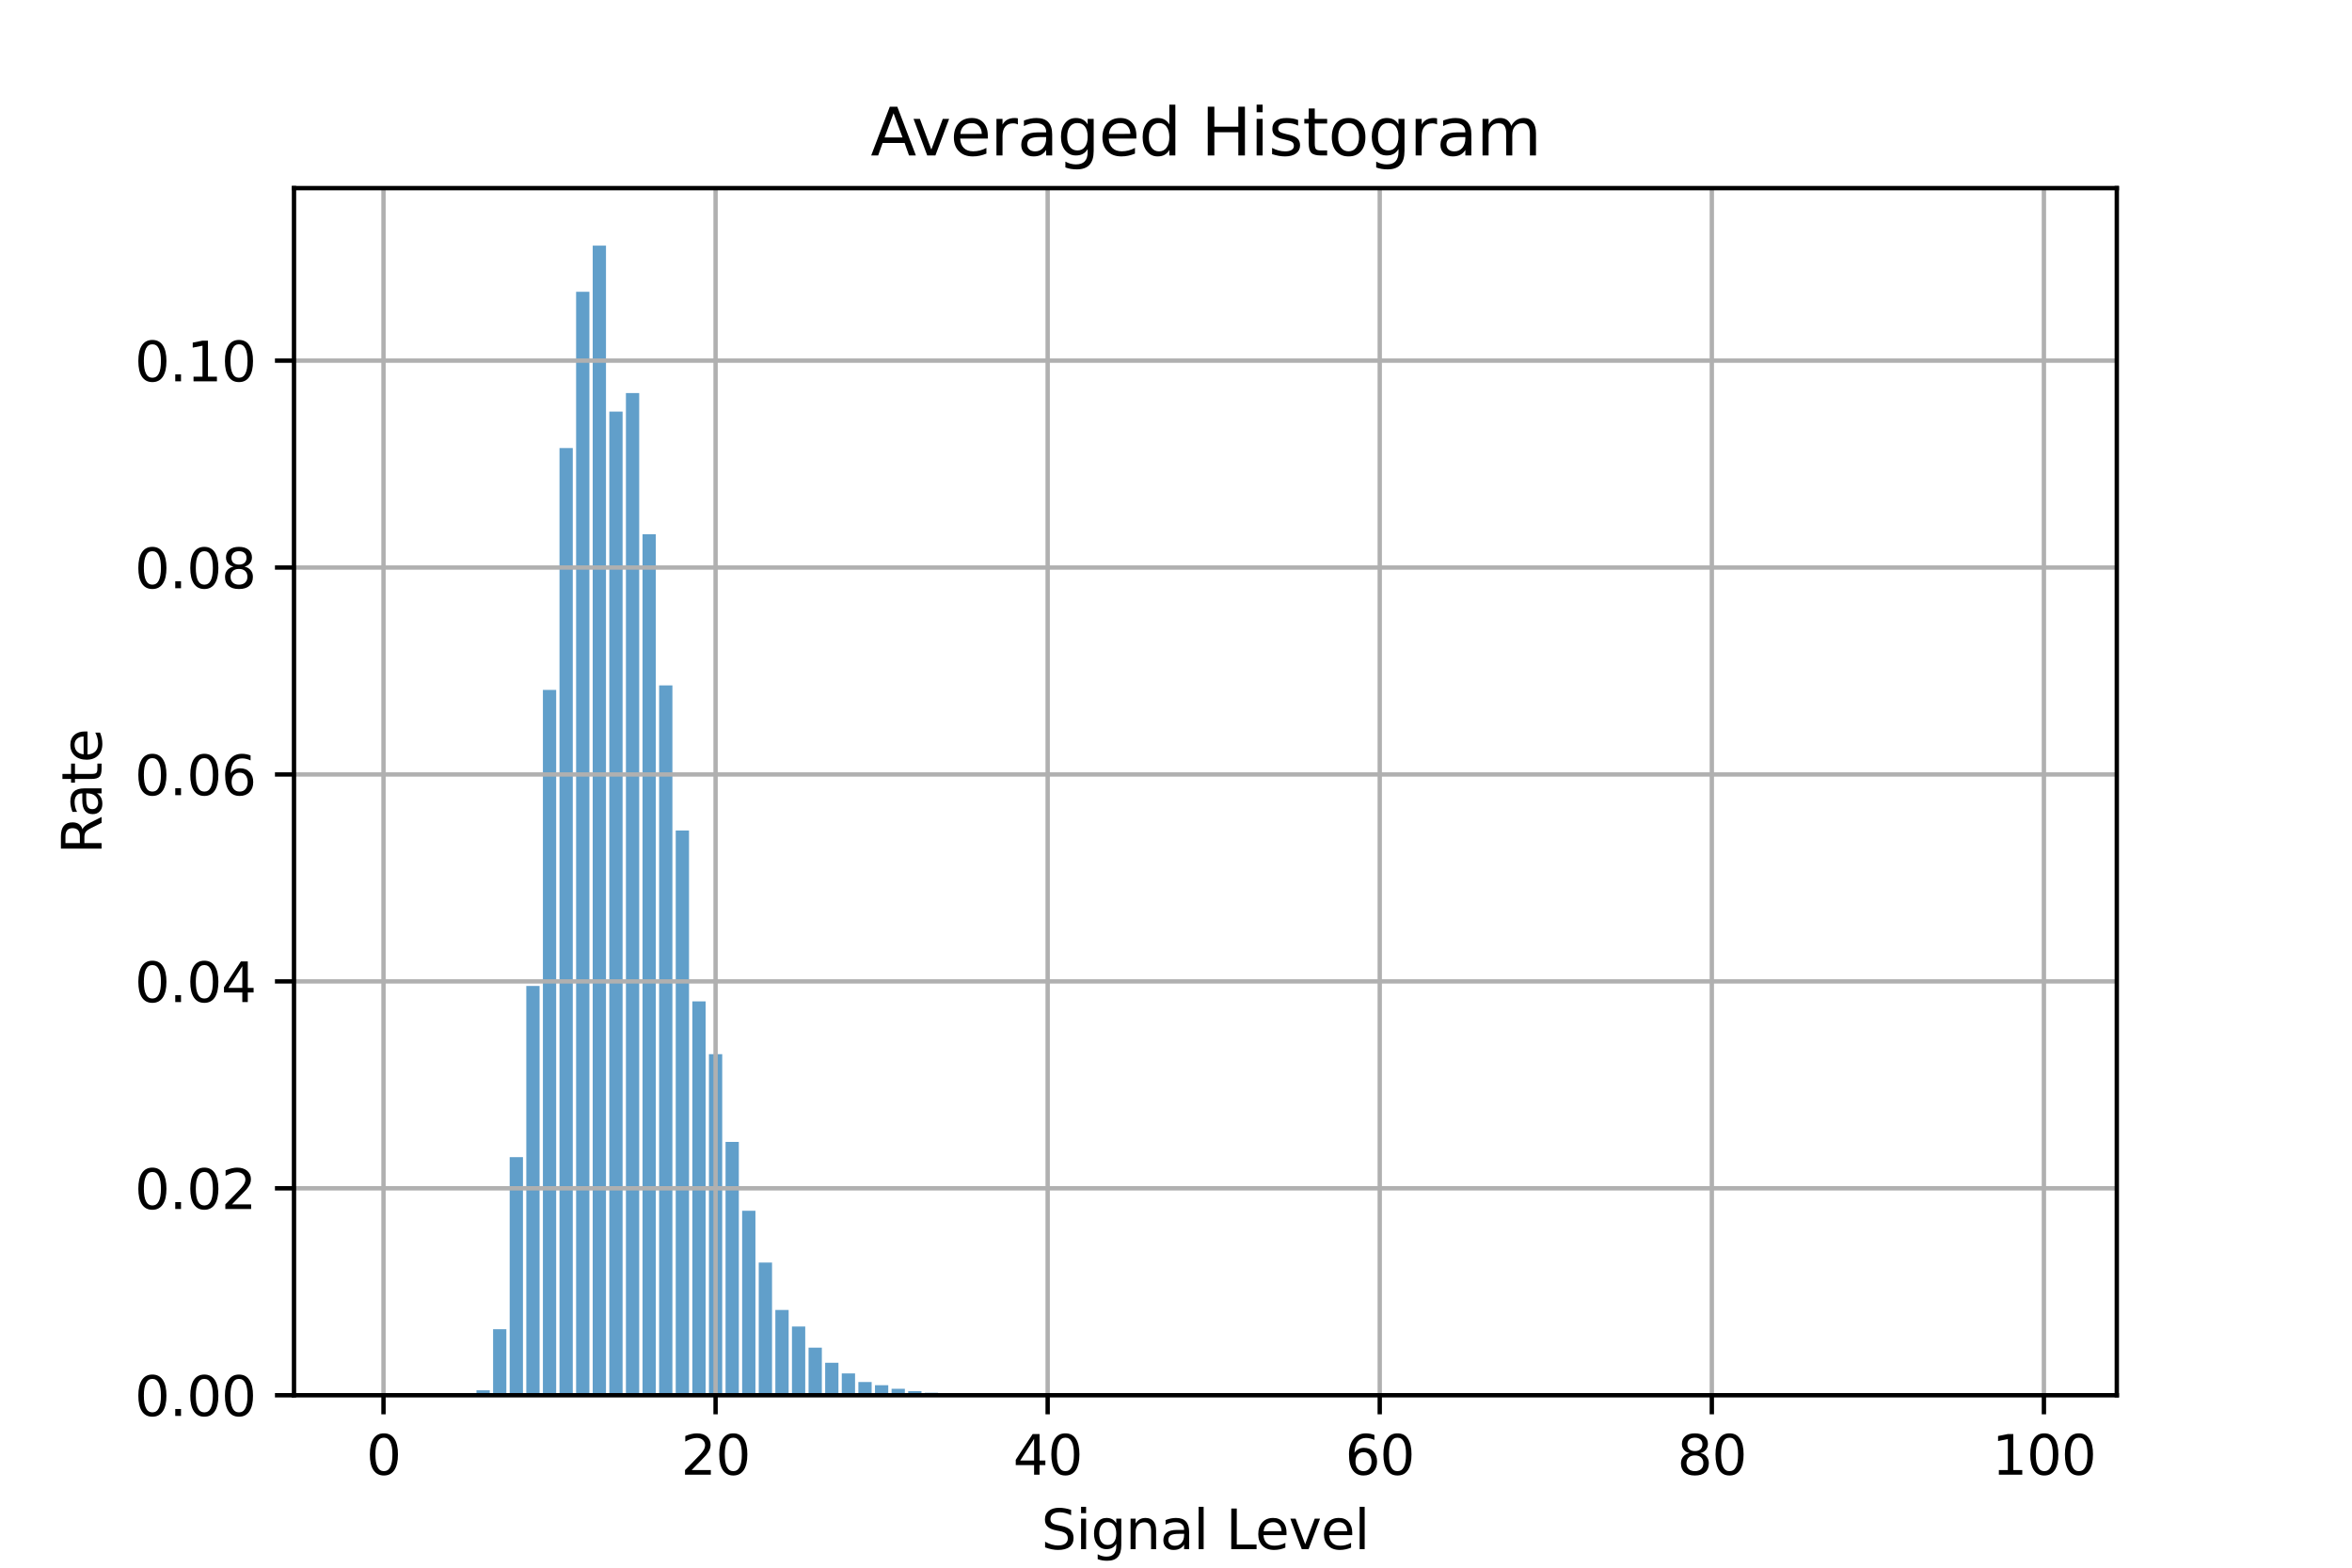 <?xml version="1.0" encoding="utf-8" standalone="no"?>
<!DOCTYPE svg PUBLIC "-//W3C//DTD SVG 1.1//EN"
  "http://www.w3.org/Graphics/SVG/1.1/DTD/svg11.dtd">
<svg xmlns:xlink="http://www.w3.org/1999/xlink" width="432pt" height="288pt" viewBox="0 0 432 288" xmlns="http://www.w3.org/2000/svg" version="1.1">
 <defs>
  <style type="text/css">*{stroke-linejoin: round; stroke-linecap: butt}</style>
 </defs>
 <g id="figure_1">
  <g id="patch_1">
   <path d="M 0 288 
L 432 288 
L 432 0 
L 0 0 
z
" style="fill: #ffffff"/>
  </g>
  <g id="axes_1">
   <g id="patch_2">
    <path d="M 54 256.32 
L 388.8 256.32 
L 388.8 34.56 
L 54 34.56 
z
" style="fill: #ffffff"/>
   </g>
   <g id="patch_3">
    <path d="M 69.218 256.32 
L 71.658 256.32 
L 71.658 256.32 
L 69.218 256.32 
z
" clip-path="url(#pe670e2224b)" style="fill: #1f77b4; opacity: 0.7"/>
   </g>
   <g id="patch_4">
    <path d="M 72.268 256.32 
L 74.708 256.32 
L 74.708 256.32 
L 72.268 256.32 
z
" clip-path="url(#pe670e2224b)" style="fill: #1f77b4; opacity: 0.7"/>
   </g>
   <g id="patch_5">
    <path d="M 75.318 256.32 
L 77.757 256.32 
L 77.757 256.32 
L 75.318 256.32 
z
" clip-path="url(#pe670e2224b)" style="fill: #1f77b4; opacity: 0.7"/>
   </g>
   <g id="patch_6">
    <path d="M 78.367 256.32 
L 80.807 256.32 
L 80.807 256.32 
L 78.367 256.32 
z
" clip-path="url(#pe670e2224b)" style="fill: #1f77b4; opacity: 0.7"/>
   </g>
   <g id="patch_7">
    <path d="M 81.417 256.32 
L 83.857 256.32 
L 83.857 256.32 
L 81.417 256.32 
z
" clip-path="url(#pe670e2224b)" style="fill: #1f77b4; opacity: 0.7"/>
   </g>
   <g id="patch_8">
    <path d="M 84.467 256.32 
L 86.907 256.32 
L 86.907 256.32 
L 84.467 256.32 
z
" clip-path="url(#pe670e2224b)" style="fill: #1f77b4; opacity: 0.7"/>
   </g>
   <g id="patch_9">
    <path d="M 87.517 256.32 
L 89.956 256.32 
L 89.956 255.406 
L 87.517 255.406 
z
" clip-path="url(#pe670e2224b)" style="fill: #1f77b4; opacity: 0.7"/>
   </g>
   <g id="patch_10">
    <path d="M 90.566 256.32 
L 93.006 256.32 
L 93.006 244.191 
L 90.566 244.191 
z
" clip-path="url(#pe670e2224b)" style="fill: #1f77b4; opacity: 0.7"/>
   </g>
   <g id="patch_11">
    <path d="M 93.616 256.32 
L 96.056 256.32 
L 96.056 212.573 
L 93.616 212.573 
z
" clip-path="url(#pe670e2224b)" style="fill: #1f77b4; opacity: 0.7"/>
   </g>
   <g id="patch_12">
    <path d="M 96.666 256.32 
L 99.106 256.32 
L 99.106 181.128 
L 96.666 181.128 
z
" clip-path="url(#pe670e2224b)" style="fill: #1f77b4; opacity: 0.7"/>
   </g>
   <g id="patch_13">
    <path d="M 99.716 256.32 
L 102.155 256.32 
L 102.155 126.743 
L 99.716 126.743 
z
" clip-path="url(#pe670e2224b)" style="fill: #1f77b4; opacity: 0.7"/>
   </g>
   <g id="patch_14">
    <path d="M 102.765 256.32 
L 105.205 256.32 
L 105.205 82.306 
L 102.765 82.306 
z
" clip-path="url(#pe670e2224b)" style="fill: #1f77b4; opacity: 0.7"/>
   </g>
   <g id="patch_15">
    <path d="M 105.815 256.32 
L 108.255 256.32 
L 108.255 53.599 
L 105.815 53.599 
z
" clip-path="url(#pe670e2224b)" style="fill: #1f77b4; opacity: 0.7"/>
   </g>
   <g id="patch_16">
    <path d="M 108.865 256.32 
L 111.305 256.32 
L 111.305 45.12 
L 108.865 45.12 
z
" clip-path="url(#pe670e2224b)" style="fill: #1f77b4; opacity: 0.7"/>
   </g>
   <g id="patch_17">
    <path d="M 111.914 256.32 
L 114.354 256.32 
L 114.354 75.617 
L 111.914 75.617 
z
" clip-path="url(#pe670e2224b)" style="fill: #1f77b4; opacity: 0.7"/>
   </g>
   <g id="patch_18">
    <path d="M 114.964 256.32 
L 117.404 256.32 
L 117.404 72.211 
L 114.964 72.211 
z
" clip-path="url(#pe670e2224b)" style="fill: #1f77b4; opacity: 0.7"/>
   </g>
   <g id="patch_19">
    <path d="M 118.014 256.32 
L 120.454 256.32 
L 120.454 98.153 
L 118.014 98.153 
z
" clip-path="url(#pe670e2224b)" style="fill: #1f77b4; opacity: 0.7"/>
   </g>
   <g id="patch_20">
    <path d="M 121.064 256.32 
L 123.503 256.32 
L 123.503 125.913 
L 121.064 125.913 
z
" clip-path="url(#pe670e2224b)" style="fill: #1f77b4; opacity: 0.7"/>
   </g>
   <g id="patch_21">
    <path d="M 124.113 256.32 
L 126.553 256.32 
L 126.553 152.566 
L 124.113 152.566 
z
" clip-path="url(#pe670e2224b)" style="fill: #1f77b4; opacity: 0.7"/>
   </g>
   <g id="patch_22">
    <path d="M 127.163 256.32 
L 129.603 256.32 
L 129.603 183.961 
L 127.163 183.961 
z
" clip-path="url(#pe670e2224b)" style="fill: #1f77b4; opacity: 0.7"/>
   </g>
   <g id="patch_23">
    <path d="M 130.213 256.32 
L 132.653 256.32 
L 132.653 193.666 
L 130.213 193.666 
z
" clip-path="url(#pe670e2224b)" style="fill: #1f77b4; opacity: 0.7"/>
   </g>
   <g id="patch_24">
    <path d="M 133.263 256.32 
L 135.702 256.32 
L 135.702 209.782 
L 133.263 209.782 
z
" clip-path="url(#pe670e2224b)" style="fill: #1f77b4; opacity: 0.7"/>
   </g>
   <g id="patch_25">
    <path d="M 136.312 256.32 
L 138.752 256.32 
L 138.752 222.424 
L 136.312 222.424 
z
" clip-path="url(#pe670e2224b)" style="fill: #1f77b4; opacity: 0.7"/>
   </g>
   <g id="patch_26">
    <path d="M 139.362 256.32 
L 141.802 256.32 
L 141.802 231.949 
L 139.362 231.949 
z
" clip-path="url(#pe670e2224b)" style="fill: #1f77b4; opacity: 0.7"/>
   </g>
   <g id="patch_27">
    <path d="M 142.412 256.32 
L 144.852 256.32 
L 144.852 240.652 
L 142.412 240.652 
z
" clip-path="url(#pe670e2224b)" style="fill: #1f77b4; opacity: 0.7"/>
   </g>
   <g id="patch_28">
    <path d="M 145.462 256.32 
L 147.901 256.32 
L 147.901 243.694 
L 145.462 243.694 
z
" clip-path="url(#pe670e2224b)" style="fill: #1f77b4; opacity: 0.7"/>
   </g>
   <g id="patch_29">
    <path d="M 148.511 256.32 
L 150.951 256.32 
L 150.951 247.577 
L 148.511 247.577 
z
" clip-path="url(#pe670e2224b)" style="fill: #1f77b4; opacity: 0.7"/>
   </g>
   <g id="patch_30">
    <path d="M 151.561 256.32 
L 154.001 256.32 
L 154.001 250.356 
L 151.561 250.356 
z
" clip-path="url(#pe670e2224b)" style="fill: #1f77b4; opacity: 0.7"/>
   </g>
   <g id="patch_31">
    <path d="M 154.611 256.32 
L 157.051 256.32 
L 157.051 252.306 
L 154.611 252.306 
z
" clip-path="url(#pe670e2224b)" style="fill: #1f77b4; opacity: 0.7"/>
   </g>
   <g id="patch_32">
    <path d="M 157.661 256.32 
L 160.1 256.32 
L 160.1 253.89 
L 157.661 253.89 
z
" clip-path="url(#pe670e2224b)" style="fill: #1f77b4; opacity: 0.7"/>
   </g>
   <g id="patch_33">
    <path d="M 160.71 256.32 
L 163.15 256.32 
L 163.15 254.472 
L 160.71 254.472 
z
" clip-path="url(#pe670e2224b)" style="fill: #1f77b4; opacity: 0.7"/>
   </g>
   <g id="patch_34">
    <path d="M 163.76 256.32 
L 166.2 256.32 
L 166.2 255.133 
L 163.76 255.133 
z
" clip-path="url(#pe670e2224b)" style="fill: #1f77b4; opacity: 0.7"/>
   </g>
   <g id="patch_35">
    <path d="M 166.81 256.32 
L 169.25 256.32 
L 169.25 255.571 
L 166.81 255.571 
z
" clip-path="url(#pe670e2224b)" style="fill: #1f77b4; opacity: 0.7"/>
   </g>
   <g id="patch_36">
    <path d="M 169.859 256.32 
L 172.299 256.32 
L 172.299 255.863 
L 169.859 255.863 
z
" clip-path="url(#pe670e2224b)" style="fill: #1f77b4; opacity: 0.7"/>
   </g>
   <g id="patch_37">
    <path d="M 172.909 256.32 
L 175.349 256.32 
L 175.349 256.076 
L 172.909 256.076 
z
" clip-path="url(#pe670e2224b)" style="fill: #1f77b4; opacity: 0.7"/>
   </g>
   <g id="patch_38">
    <path d="M 175.959 256.32 
L 178.399 256.32 
L 178.399 256.163 
L 175.959 256.163 
z
" clip-path="url(#pe670e2224b)" style="fill: #1f77b4; opacity: 0.7"/>
   </g>
   <g id="patch_39">
    <path d="M 179.009 256.32 
L 181.448 256.32 
L 181.448 256.238 
L 179.009 256.238 
z
" clip-path="url(#pe670e2224b)" style="fill: #1f77b4; opacity: 0.7"/>
   </g>
   <g id="patch_40">
    <path d="M 182.058 256.32 
L 184.498 256.32 
L 184.498 256.279 
L 182.058 256.279 
z
" clip-path="url(#pe670e2224b)" style="fill: #1f77b4; opacity: 0.7"/>
   </g>
   <g id="patch_41">
    <path d="M 185.108 256.32 
L 187.548 256.32 
L 187.548 256.302 
L 185.108 256.302 
z
" clip-path="url(#pe670e2224b)" style="fill: #1f77b4; opacity: 0.7"/>
   </g>
   <g id="patch_42">
    <path d="M 188.158 256.32 
L 190.598 256.32 
L 190.598 256.311 
L 188.158 256.311 
z
" clip-path="url(#pe670e2224b)" style="fill: #1f77b4; opacity: 0.7"/>
   </g>
   <g id="patch_43">
    <path d="M 191.208 256.32 
L 193.647 256.32 
L 193.647 256.316 
L 191.208 256.316 
z
" clip-path="url(#pe670e2224b)" style="fill: #1f77b4; opacity: 0.7"/>
   </g>
   <g id="patch_44">
    <path d="M 194.257 256.32 
L 196.697 256.32 
L 196.697 256.319 
L 194.257 256.319 
z
" clip-path="url(#pe670e2224b)" style="fill: #1f77b4; opacity: 0.7"/>
   </g>
   <g id="patch_45">
    <path d="M 197.307 256.32 
L 199.747 256.32 
L 199.747 256.32 
L 197.307 256.32 
z
" clip-path="url(#pe670e2224b)" style="fill: #1f77b4; opacity: 0.7"/>
   </g>
   <g id="patch_46">
    <path d="M 200.357 256.32 
L 202.797 256.32 
L 202.797 256.32 
L 200.357 256.32 
z
" clip-path="url(#pe670e2224b)" style="fill: #1f77b4; opacity: 0.7"/>
   </g>
   <g id="patch_47">
    <path d="M 203.407 256.32 
L 205.846 256.32 
L 205.846 256.32 
L 203.407 256.32 
z
" clip-path="url(#pe670e2224b)" style="fill: #1f77b4; opacity: 0.7"/>
   </g>
   <g id="patch_48">
    <path d="M 206.456 256.32 
L 208.896 256.32 
L 208.896 256.32 
L 206.456 256.32 
z
" clip-path="url(#pe670e2224b)" style="fill: #1f77b4; opacity: 0.7"/>
   </g>
   <g id="patch_49">
    <path d="M 209.506 256.32 
L 211.946 256.32 
L 211.946 256.32 
L 209.506 256.32 
z
" clip-path="url(#pe670e2224b)" style="fill: #1f77b4; opacity: 0.7"/>
   </g>
   <g id="patch_50">
    <path d="M 212.556 256.32 
L 214.996 256.32 
L 214.996 256.32 
L 212.556 256.32 
z
" clip-path="url(#pe670e2224b)" style="fill: #1f77b4; opacity: 0.7"/>
   </g>
   <g id="patch_51">
    <path d="M 215.606 256.32 
L 218.045 256.32 
L 218.045 256.32 
L 215.606 256.32 
z
" clip-path="url(#pe670e2224b)" style="fill: #1f77b4; opacity: 0.7"/>
   </g>
   <g id="patch_52">
    <path d="M 218.655 256.32 
L 221.095 256.32 
L 221.095 256.32 
L 218.655 256.32 
z
" clip-path="url(#pe670e2224b)" style="fill: #1f77b4; opacity: 0.7"/>
   </g>
   <g id="patch_53">
    <path d="M 221.705 256.32 
L 224.145 256.32 
L 224.145 256.32 
L 221.705 256.32 
z
" clip-path="url(#pe670e2224b)" style="fill: #1f77b4; opacity: 0.7"/>
   </g>
   <g id="patch_54">
    <path d="M 224.755 256.32 
L 227.194 256.32 
L 227.194 256.32 
L 224.755 256.32 
z
" clip-path="url(#pe670e2224b)" style="fill: #1f77b4; opacity: 0.7"/>
   </g>
   <g id="patch_55">
    <path d="M 227.804 256.32 
L 230.244 256.32 
L 230.244 256.32 
L 227.804 256.32 
z
" clip-path="url(#pe670e2224b)" style="fill: #1f77b4; opacity: 0.7"/>
   </g>
   <g id="patch_56">
    <path d="M 230.854 256.32 
L 233.294 256.32 
L 233.294 256.32 
L 230.854 256.32 
z
" clip-path="url(#pe670e2224b)" style="fill: #1f77b4; opacity: 0.7"/>
   </g>
   <g id="patch_57">
    <path d="M 233.904 256.32 
L 236.344 256.32 
L 236.344 256.32 
L 233.904 256.32 
z
" clip-path="url(#pe670e2224b)" style="fill: #1f77b4; opacity: 0.7"/>
   </g>
   <g id="patch_58">
    <path d="M 236.954 256.32 
L 239.393 256.32 
L 239.393 256.32 
L 236.954 256.32 
z
" clip-path="url(#pe670e2224b)" style="fill: #1f77b4; opacity: 0.7"/>
   </g>
   <g id="patch_59">
    <path d="M 240.003 256.32 
L 242.443 256.32 
L 242.443 256.32 
L 240.003 256.32 
z
" clip-path="url(#pe670e2224b)" style="fill: #1f77b4; opacity: 0.7"/>
   </g>
   <g id="patch_60">
    <path d="M 243.053 256.32 
L 245.493 256.32 
L 245.493 256.32 
L 243.053 256.32 
z
" clip-path="url(#pe670e2224b)" style="fill: #1f77b4; opacity: 0.7"/>
   </g>
   <g id="patch_61">
    <path d="M 246.103 256.32 
L 248.543 256.32 
L 248.543 256.32 
L 246.103 256.32 
z
" clip-path="url(#pe670e2224b)" style="fill: #1f77b4; opacity: 0.7"/>
   </g>
   <g id="patch_62">
    <path d="M 249.153 256.32 
L 251.592 256.32 
L 251.592 256.32 
L 249.153 256.32 
z
" clip-path="url(#pe670e2224b)" style="fill: #1f77b4; opacity: 0.7"/>
   </g>
   <g id="patch_63">
    <path d="M 252.202 256.32 
L 254.642 256.32 
L 254.642 256.32 
L 252.202 256.32 
z
" clip-path="url(#pe670e2224b)" style="fill: #1f77b4; opacity: 0.7"/>
   </g>
   <g id="patch_64">
    <path d="M 255.252 256.32 
L 257.692 256.32 
L 257.692 256.32 
L 255.252 256.32 
z
" clip-path="url(#pe670e2224b)" style="fill: #1f77b4; opacity: 0.7"/>
   </g>
   <g id="patch_65">
    <path d="M 258.302 256.32 
L 260.742 256.32 
L 260.742 256.32 
L 258.302 256.32 
z
" clip-path="url(#pe670e2224b)" style="fill: #1f77b4; opacity: 0.7"/>
   </g>
   <g id="patch_66">
    <path d="M 261.352 256.32 
L 263.791 256.32 
L 263.791 256.32 
L 261.352 256.32 
z
" clip-path="url(#pe670e2224b)" style="fill: #1f77b4; opacity: 0.7"/>
   </g>
   <g id="patch_67">
    <path d="M 264.401 256.32 
L 266.841 256.32 
L 266.841 256.32 
L 264.401 256.32 
z
" clip-path="url(#pe670e2224b)" style="fill: #1f77b4; opacity: 0.7"/>
   </g>
   <g id="patch_68">
    <path d="M 267.451 256.32 
L 269.891 256.32 
L 269.891 256.32 
L 267.451 256.32 
z
" clip-path="url(#pe670e2224b)" style="fill: #1f77b4; opacity: 0.7"/>
   </g>
   <g id="patch_69">
    <path d="M 270.501 256.32 
L 272.941 256.32 
L 272.941 256.32 
L 270.501 256.32 
z
" clip-path="url(#pe670e2224b)" style="fill: #1f77b4; opacity: 0.7"/>
   </g>
   <g id="patch_70">
    <path d="M 273.55 256.32 
L 275.99 256.32 
L 275.99 256.32 
L 273.55 256.32 
z
" clip-path="url(#pe670e2224b)" style="fill: #1f77b4; opacity: 0.7"/>
   </g>
   <g id="patch_71">
    <path d="M 276.6 256.32 
L 279.04 256.32 
L 279.04 256.32 
L 276.6 256.32 
z
" clip-path="url(#pe670e2224b)" style="fill: #1f77b4; opacity: 0.7"/>
   </g>
   <g id="patch_72">
    <path d="M 279.65 256.32 
L 282.09 256.32 
L 282.09 256.32 
L 279.65 256.32 
z
" clip-path="url(#pe670e2224b)" style="fill: #1f77b4; opacity: 0.7"/>
   </g>
   <g id="patch_73">
    <path d="M 282.7 256.32 
L 285.139 256.32 
L 285.139 256.32 
L 282.7 256.32 
z
" clip-path="url(#pe670e2224b)" style="fill: #1f77b4; opacity: 0.7"/>
   </g>
   <g id="patch_74">
    <path d="M 285.749 256.32 
L 288.189 256.32 
L 288.189 256.32 
L 285.749 256.32 
z
" clip-path="url(#pe670e2224b)" style="fill: #1f77b4; opacity: 0.7"/>
   </g>
   <g id="patch_75">
    <path d="M 288.799 256.32 
L 291.239 256.32 
L 291.239 256.32 
L 288.799 256.32 
z
" clip-path="url(#pe670e2224b)" style="fill: #1f77b4; opacity: 0.7"/>
   </g>
   <g id="patch_76">
    <path d="M 291.849 256.32 
L 294.289 256.32 
L 294.289 256.32 
L 291.849 256.32 
z
" clip-path="url(#pe670e2224b)" style="fill: #1f77b4; opacity: 0.7"/>
   </g>
   <g id="patch_77">
    <path d="M 294.899 256.32 
L 297.338 256.32 
L 297.338 256.32 
L 294.899 256.32 
z
" clip-path="url(#pe670e2224b)" style="fill: #1f77b4; opacity: 0.7"/>
   </g>
   <g id="patch_78">
    <path d="M 297.948 256.32 
L 300.388 256.32 
L 300.388 256.32 
L 297.948 256.32 
z
" clip-path="url(#pe670e2224b)" style="fill: #1f77b4; opacity: 0.7"/>
   </g>
   <g id="patch_79">
    <path d="M 300.998 256.32 
L 303.438 256.32 
L 303.438 256.32 
L 300.998 256.32 
z
" clip-path="url(#pe670e2224b)" style="fill: #1f77b4; opacity: 0.7"/>
   </g>
   <g id="patch_80">
    <path d="M 304.048 256.32 
L 306.488 256.32 
L 306.488 256.32 
L 304.048 256.32 
z
" clip-path="url(#pe670e2224b)" style="fill: #1f77b4; opacity: 0.7"/>
   </g>
   <g id="patch_81">
    <path d="M 307.098 256.32 
L 309.537 256.32 
L 309.537 256.32 
L 307.098 256.32 
z
" clip-path="url(#pe670e2224b)" style="fill: #1f77b4; opacity: 0.7"/>
   </g>
   <g id="patch_82">
    <path d="M 310.147 256.32 
L 312.587 256.32 
L 312.587 256.32 
L 310.147 256.32 
z
" clip-path="url(#pe670e2224b)" style="fill: #1f77b4; opacity: 0.7"/>
   </g>
   <g id="patch_83">
    <path d="M 313.197 256.32 
L 315.637 256.32 
L 315.637 256.32 
L 313.197 256.32 
z
" clip-path="url(#pe670e2224b)" style="fill: #1f77b4; opacity: 0.7"/>
   </g>
   <g id="patch_84">
    <path d="M 316.247 256.32 
L 318.687 256.32 
L 318.687 256.32 
L 316.247 256.32 
z
" clip-path="url(#pe670e2224b)" style="fill: #1f77b4; opacity: 0.7"/>
   </g>
   <g id="patch_85">
    <path d="M 319.297 256.32 
L 321.736 256.32 
L 321.736 256.32 
L 319.297 256.32 
z
" clip-path="url(#pe670e2224b)" style="fill: #1f77b4; opacity: 0.7"/>
   </g>
   <g id="patch_86">
    <path d="M 322.346 256.32 
L 324.786 256.32 
L 324.786 256.32 
L 322.346 256.32 
z
" clip-path="url(#pe670e2224b)" style="fill: #1f77b4; opacity: 0.7"/>
   </g>
   <g id="patch_87">
    <path d="M 325.396 256.32 
L 327.836 256.32 
L 327.836 256.32 
L 325.396 256.32 
z
" clip-path="url(#pe670e2224b)" style="fill: #1f77b4; opacity: 0.7"/>
   </g>
   <g id="patch_88">
    <path d="M 328.446 256.32 
L 330.886 256.32 
L 330.886 256.32 
L 328.446 256.32 
z
" clip-path="url(#pe670e2224b)" style="fill: #1f77b4; opacity: 0.7"/>
   </g>
   <g id="patch_89">
    <path d="M 331.495 256.32 
L 333.935 256.32 
L 333.935 256.32 
L 331.495 256.32 
z
" clip-path="url(#pe670e2224b)" style="fill: #1f77b4; opacity: 0.7"/>
   </g>
   <g id="patch_90">
    <path d="M 334.545 256.32 
L 336.985 256.32 
L 336.985 256.32 
L 334.545 256.32 
z
" clip-path="url(#pe670e2224b)" style="fill: #1f77b4; opacity: 0.7"/>
   </g>
   <g id="patch_91">
    <path d="M 337.595 256.32 
L 340.035 256.32 
L 340.035 256.32 
L 337.595 256.32 
z
" clip-path="url(#pe670e2224b)" style="fill: #1f77b4; opacity: 0.7"/>
   </g>
   <g id="patch_92">
    <path d="M 340.645 256.32 
L 343.084 256.32 
L 343.084 256.32 
L 340.645 256.32 
z
" clip-path="url(#pe670e2224b)" style="fill: #1f77b4; opacity: 0.7"/>
   </g>
   <g id="patch_93">
    <path d="M 343.694 256.32 
L 346.134 256.32 
L 346.134 256.32 
L 343.694 256.32 
z
" clip-path="url(#pe670e2224b)" style="fill: #1f77b4; opacity: 0.7"/>
   </g>
   <g id="patch_94">
    <path d="M 346.744 256.32 
L 349.184 256.32 
L 349.184 256.32 
L 346.744 256.32 
z
" clip-path="url(#pe670e2224b)" style="fill: #1f77b4; opacity: 0.7"/>
   </g>
   <g id="patch_95">
    <path d="M 349.794 256.32 
L 352.234 256.32 
L 352.234 256.32 
L 349.794 256.32 
z
" clip-path="url(#pe670e2224b)" style="fill: #1f77b4; opacity: 0.7"/>
   </g>
   <g id="patch_96">
    <path d="M 352.844 256.32 
L 355.283 256.32 
L 355.283 256.32 
L 352.844 256.32 
z
" clip-path="url(#pe670e2224b)" style="fill: #1f77b4; opacity: 0.7"/>
   </g>
   <g id="patch_97">
    <path d="M 355.893 256.32 
L 358.333 256.32 
L 358.333 256.32 
L 355.893 256.32 
z
" clip-path="url(#pe670e2224b)" style="fill: #1f77b4; opacity: 0.7"/>
   </g>
   <g id="patch_98">
    <path d="M 358.943 256.32 
L 361.383 256.32 
L 361.383 256.32 
L 358.943 256.32 
z
" clip-path="url(#pe670e2224b)" style="fill: #1f77b4; opacity: 0.7"/>
   </g>
   <g id="patch_99">
    <path d="M 361.993 256.32 
L 364.433 256.32 
L 364.433 256.32 
L 361.993 256.32 
z
" clip-path="url(#pe670e2224b)" style="fill: #1f77b4; opacity: 0.7"/>
   </g>
   <g id="patch_100">
    <path d="M 365.043 256.32 
L 367.482 256.32 
L 367.482 256.32 
L 365.043 256.32 
z
" clip-path="url(#pe670e2224b)" style="fill: #1f77b4; opacity: 0.7"/>
   </g>
   <g id="patch_101">
    <path d="M 368.092 256.32 
L 370.532 256.32 
L 370.532 256.32 
L 368.092 256.32 
z
" clip-path="url(#pe670e2224b)" style="fill: #1f77b4; opacity: 0.7"/>
   </g>
   <g id="patch_102">
    <path d="M 371.142 256.32 
L 373.582 256.32 
L 373.582 256.32 
L 371.142 256.32 
z
" clip-path="url(#pe670e2224b)" style="fill: #1f77b4; opacity: 0.7"/>
   </g>
   <g id="matplotlib.axis_1">
    <g id="xtick_1">
     <g id="line2d_1">
      <path d="M 70.438 256.32 
L 70.438 34.56 
" clip-path="url(#pe670e2224b)" style="fill: none; stroke: #b0b0b0; stroke-width: 0.8; stroke-linecap: square"/>
     </g>
     <g id="line2d_2">
      <defs>
       <path id="mc81884d3d2" d="M 0 0 
L 0 3.5 
" style="stroke: #000000; stroke-width: 0.8"/>
      </defs>
      <g>
       <use xlink:href="#mc81884d3d2" x="70.438" y="256.32" style="stroke: #000000; stroke-width: 0.8"/>
      </g>
     </g>
     <g id="text_1">
      <!-- 0 -->
      <g transform="translate(67.257 270.918) scale(0.1 -0.1)">
       <defs>
        <path id="DejaVuSans-30" d="M 2034 4250 
Q 1547 4250 1301 3770 
Q 1056 3291 1056 2328 
Q 1056 1369 1301 889 
Q 1547 409 2034 409 
Q 2525 409 2770 889 
Q 3016 1369 3016 2328 
Q 3016 3291 2770 3770 
Q 2525 4250 2034 4250 
z
M 2034 4750 
Q 2819 4750 3233 4129 
Q 3647 3509 3647 2328 
Q 3647 1150 3233 529 
Q 2819 -91 2034 -91 
Q 1250 -91 836 529 
Q 422 1150 422 2328 
Q 422 3509 836 4129 
Q 1250 4750 2034 4750 
z
" transform="scale(0.016)"/>
       </defs>
       <use xlink:href="#DejaVuSans-30"/>
      </g>
     </g>
    </g>
    <g id="xtick_2">
     <g id="line2d_3">
      <path d="M 131.433 256.32 
L 131.433 34.56 
" clip-path="url(#pe670e2224b)" style="fill: none; stroke: #b0b0b0; stroke-width: 0.8; stroke-linecap: square"/>
     </g>
     <g id="line2d_4">
      <g>
       <use xlink:href="#mc81884d3d2" x="131.433" y="256.32" style="stroke: #000000; stroke-width: 0.8"/>
      </g>
     </g>
     <g id="text_2">
      <!-- 20 -->
      <g transform="translate(125.07 270.918) scale(0.1 -0.1)">
       <defs>
        <path id="DejaVuSans-32" d="M 1228 531 
L 3431 531 
L 3431 0 
L 469 0 
L 469 531 
Q 828 903 1448 1529 
Q 2069 2156 2228 2338 
Q 2531 2678 2651 2914 
Q 2772 3150 2772 3378 
Q 2772 3750 2511 3984 
Q 2250 4219 1831 4219 
Q 1534 4219 1204 4116 
Q 875 4013 500 3803 
L 500 4441 
Q 881 4594 1212 4672 
Q 1544 4750 1819 4750 
Q 2544 4750 2975 4387 
Q 3406 4025 3406 3419 
Q 3406 3131 3298 2873 
Q 3191 2616 2906 2266 
Q 2828 2175 2409 1742 
Q 1991 1309 1228 531 
z
" transform="scale(0.016)"/>
       </defs>
       <use xlink:href="#DejaVuSans-32"/>
       <use xlink:href="#DejaVuSans-30" x="63.623"/>
      </g>
     </g>
    </g>
    <g id="xtick_3">
     <g id="line2d_5">
      <path d="M 192.428 256.32 
L 192.428 34.56 
" clip-path="url(#pe670e2224b)" style="fill: none; stroke: #b0b0b0; stroke-width: 0.8; stroke-linecap: square"/>
     </g>
     <g id="line2d_6">
      <g>
       <use xlink:href="#mc81884d3d2" x="192.428" y="256.32" style="stroke: #000000; stroke-width: 0.8"/>
      </g>
     </g>
     <g id="text_3">
      <!-- 40 -->
      <g transform="translate(186.065 270.918) scale(0.1 -0.1)">
       <defs>
        <path id="DejaVuSans-34" d="M 2419 4116 
L 825 1625 
L 2419 1625 
L 2419 4116 
z
M 2253 4666 
L 3047 4666 
L 3047 1625 
L 3713 1625 
L 3713 1100 
L 3047 1100 
L 3047 0 
L 2419 0 
L 2419 1100 
L 313 1100 
L 313 1709 
L 2253 4666 
z
" transform="scale(0.016)"/>
       </defs>
       <use xlink:href="#DejaVuSans-34"/>
       <use xlink:href="#DejaVuSans-30" x="63.623"/>
      </g>
     </g>
    </g>
    <g id="xtick_4">
     <g id="line2d_7">
      <path d="M 253.422 256.32 
L 253.422 34.56 
" clip-path="url(#pe670e2224b)" style="fill: none; stroke: #b0b0b0; stroke-width: 0.8; stroke-linecap: square"/>
     </g>
     <g id="line2d_8">
      <g>
       <use xlink:href="#mc81884d3d2" x="253.422" y="256.32" style="stroke: #000000; stroke-width: 0.8"/>
      </g>
     </g>
     <g id="text_4">
      <!-- 60 -->
      <g transform="translate(247.06 270.918) scale(0.1 -0.1)">
       <defs>
        <path id="DejaVuSans-36" d="M 2113 2584 
Q 1688 2584 1439 2293 
Q 1191 2003 1191 1497 
Q 1191 994 1439 701 
Q 1688 409 2113 409 
Q 2538 409 2786 701 
Q 3034 994 3034 1497 
Q 3034 2003 2786 2293 
Q 2538 2584 2113 2584 
z
M 3366 4563 
L 3366 3988 
Q 3128 4100 2886 4159 
Q 2644 4219 2406 4219 
Q 1781 4219 1451 3797 
Q 1122 3375 1075 2522 
Q 1259 2794 1537 2939 
Q 1816 3084 2150 3084 
Q 2853 3084 3261 2657 
Q 3669 2231 3669 1497 
Q 3669 778 3244 343 
Q 2819 -91 2113 -91 
Q 1303 -91 875 529 
Q 447 1150 447 2328 
Q 447 3434 972 4092 
Q 1497 4750 2381 4750 
Q 2619 4750 2861 4703 
Q 3103 4656 3366 4563 
z
" transform="scale(0.016)"/>
       </defs>
       <use xlink:href="#DejaVuSans-36"/>
       <use xlink:href="#DejaVuSans-30" x="63.623"/>
      </g>
     </g>
    </g>
    <g id="xtick_5">
     <g id="line2d_9">
      <path d="M 314.417 256.32 
L 314.417 34.56 
" clip-path="url(#pe670e2224b)" style="fill: none; stroke: #b0b0b0; stroke-width: 0.8; stroke-linecap: square"/>
     </g>
     <g id="line2d_10">
      <g>
       <use xlink:href="#mc81884d3d2" x="314.417" y="256.32" style="stroke: #000000; stroke-width: 0.8"/>
      </g>
     </g>
     <g id="text_5">
      <!-- 80 -->
      <g transform="translate(308.054 270.918) scale(0.1 -0.1)">
       <defs>
        <path id="DejaVuSans-38" d="M 2034 2216 
Q 1584 2216 1326 1975 
Q 1069 1734 1069 1313 
Q 1069 891 1326 650 
Q 1584 409 2034 409 
Q 2484 409 2743 651 
Q 3003 894 3003 1313 
Q 3003 1734 2745 1975 
Q 2488 2216 2034 2216 
z
M 1403 2484 
Q 997 2584 770 2862 
Q 544 3141 544 3541 
Q 544 4100 942 4425 
Q 1341 4750 2034 4750 
Q 2731 4750 3128 4425 
Q 3525 4100 3525 3541 
Q 3525 3141 3298 2862 
Q 3072 2584 2669 2484 
Q 3125 2378 3379 2068 
Q 3634 1759 3634 1313 
Q 3634 634 3220 271 
Q 2806 -91 2034 -91 
Q 1263 -91 848 271 
Q 434 634 434 1313 
Q 434 1759 690 2068 
Q 947 2378 1403 2484 
z
M 1172 3481 
Q 1172 3119 1398 2916 
Q 1625 2713 2034 2713 
Q 2441 2713 2670 2916 
Q 2900 3119 2900 3481 
Q 2900 3844 2670 4047 
Q 2441 4250 2034 4250 
Q 1625 4250 1398 4047 
Q 1172 3844 1172 3481 
z
" transform="scale(0.016)"/>
       </defs>
       <use xlink:href="#DejaVuSans-38"/>
       <use xlink:href="#DejaVuSans-30" x="63.623"/>
      </g>
     </g>
    </g>
    <g id="xtick_6">
     <g id="line2d_11">
      <path d="M 375.412 256.32 
L 375.412 34.56 
" clip-path="url(#pe670e2224b)" style="fill: none; stroke: #b0b0b0; stroke-width: 0.8; stroke-linecap: square"/>
     </g>
     <g id="line2d_12">
      <g>
       <use xlink:href="#mc81884d3d2" x="375.412" y="256.32" style="stroke: #000000; stroke-width: 0.8"/>
      </g>
     </g>
     <g id="text_6">
      <!-- 100 -->
      <g transform="translate(365.868 270.918) scale(0.1 -0.1)">
       <defs>
        <path id="DejaVuSans-31" d="M 794 531 
L 1825 531 
L 1825 4091 
L 703 3866 
L 703 4441 
L 1819 4666 
L 2450 4666 
L 2450 531 
L 3481 531 
L 3481 0 
L 794 0 
L 794 531 
z
" transform="scale(0.016)"/>
       </defs>
       <use xlink:href="#DejaVuSans-31"/>
       <use xlink:href="#DejaVuSans-30" x="63.623"/>
       <use xlink:href="#DejaVuSans-30" x="127.246"/>
      </g>
     </g>
    </g>
    <g id="text_7">
     <!-- Signal Level -->
     <g transform="translate(191.252 284.597) scale(0.1 -0.1)">
      <defs>
       <path id="DejaVuSans-53" d="M 3425 4513 
L 3425 3897 
Q 3066 4069 2747 4153 
Q 2428 4238 2131 4238 
Q 1616 4238 1336 4038 
Q 1056 3838 1056 3469 
Q 1056 3159 1242 3001 
Q 1428 2844 1947 2747 
L 2328 2669 
Q 3034 2534 3370 2195 
Q 3706 1856 3706 1288 
Q 3706 609 3251 259 
Q 2797 -91 1919 -91 
Q 1588 -91 1214 -16 
Q 841 59 441 206 
L 441 856 
Q 825 641 1194 531 
Q 1563 422 1919 422 
Q 2459 422 2753 634 
Q 3047 847 3047 1241 
Q 3047 1584 2836 1778 
Q 2625 1972 2144 2069 
L 1759 2144 
Q 1053 2284 737 2584 
Q 422 2884 422 3419 
Q 422 4038 858 4394 
Q 1294 4750 2059 4750 
Q 2388 4750 2728 4690 
Q 3069 4631 3425 4513 
z
" transform="scale(0.016)"/>
       <path id="DejaVuSans-69" d="M 603 3500 
L 1178 3500 
L 1178 0 
L 603 0 
L 603 3500 
z
M 603 4863 
L 1178 4863 
L 1178 4134 
L 603 4134 
L 603 4863 
z
" transform="scale(0.016)"/>
       <path id="DejaVuSans-67" d="M 2906 1791 
Q 2906 2416 2648 2759 
Q 2391 3103 1925 3103 
Q 1463 3103 1205 2759 
Q 947 2416 947 1791 
Q 947 1169 1205 825 
Q 1463 481 1925 481 
Q 2391 481 2648 825 
Q 2906 1169 2906 1791 
z
M 3481 434 
Q 3481 -459 3084 -895 
Q 2688 -1331 1869 -1331 
Q 1566 -1331 1297 -1286 
Q 1028 -1241 775 -1147 
L 775 -588 
Q 1028 -725 1275 -790 
Q 1522 -856 1778 -856 
Q 2344 -856 2625 -561 
Q 2906 -266 2906 331 
L 2906 616 
Q 2728 306 2450 153 
Q 2172 0 1784 0 
Q 1141 0 747 490 
Q 353 981 353 1791 
Q 353 2603 747 3093 
Q 1141 3584 1784 3584 
Q 2172 3584 2450 3431 
Q 2728 3278 2906 2969 
L 2906 3500 
L 3481 3500 
L 3481 434 
z
" transform="scale(0.016)"/>
       <path id="DejaVuSans-6e" d="M 3513 2113 
L 3513 0 
L 2938 0 
L 2938 2094 
Q 2938 2591 2744 2837 
Q 2550 3084 2163 3084 
Q 1697 3084 1428 2787 
Q 1159 2491 1159 1978 
L 1159 0 
L 581 0 
L 581 3500 
L 1159 3500 
L 1159 2956 
Q 1366 3272 1645 3428 
Q 1925 3584 2291 3584 
Q 2894 3584 3203 3211 
Q 3513 2838 3513 2113 
z
" transform="scale(0.016)"/>
       <path id="DejaVuSans-61" d="M 2194 1759 
Q 1497 1759 1228 1600 
Q 959 1441 959 1056 
Q 959 750 1161 570 
Q 1363 391 1709 391 
Q 2188 391 2477 730 
Q 2766 1069 2766 1631 
L 2766 1759 
L 2194 1759 
z
M 3341 1997 
L 3341 0 
L 2766 0 
L 2766 531 
Q 2569 213 2275 61 
Q 1981 -91 1556 -91 
Q 1019 -91 701 211 
Q 384 513 384 1019 
Q 384 1609 779 1909 
Q 1175 2209 1959 2209 
L 2766 2209 
L 2766 2266 
Q 2766 2663 2505 2880 
Q 2244 3097 1772 3097 
Q 1472 3097 1187 3025 
Q 903 2953 641 2809 
L 641 3341 
Q 956 3463 1253 3523 
Q 1550 3584 1831 3584 
Q 2591 3584 2966 3190 
Q 3341 2797 3341 1997 
z
" transform="scale(0.016)"/>
       <path id="DejaVuSans-6c" d="M 603 4863 
L 1178 4863 
L 1178 0 
L 603 0 
L 603 4863 
z
" transform="scale(0.016)"/>
       <path id="DejaVuSans-20" transform="scale(0.016)"/>
       <path id="DejaVuSans-4c" d="M 628 4666 
L 1259 4666 
L 1259 531 
L 3531 531 
L 3531 0 
L 628 0 
L 628 4666 
z
" transform="scale(0.016)"/>
       <path id="DejaVuSans-65" d="M 3597 1894 
L 3597 1613 
L 953 1613 
Q 991 1019 1311 708 
Q 1631 397 2203 397 
Q 2534 397 2845 478 
Q 3156 559 3463 722 
L 3463 178 
Q 3153 47 2828 -22 
Q 2503 -91 2169 -91 
Q 1331 -91 842 396 
Q 353 884 353 1716 
Q 353 2575 817 3079 
Q 1281 3584 2069 3584 
Q 2775 3584 3186 3129 
Q 3597 2675 3597 1894 
z
M 3022 2063 
Q 3016 2534 2758 2815 
Q 2500 3097 2075 3097 
Q 1594 3097 1305 2825 
Q 1016 2553 972 2059 
L 3022 2063 
z
" transform="scale(0.016)"/>
       <path id="DejaVuSans-76" d="M 191 3500 
L 800 3500 
L 1894 563 
L 2988 3500 
L 3597 3500 
L 2284 0 
L 1503 0 
L 191 3500 
z
" transform="scale(0.016)"/>
      </defs>
      <use xlink:href="#DejaVuSans-53"/>
      <use xlink:href="#DejaVuSans-69" x="63.477"/>
      <use xlink:href="#DejaVuSans-67" x="91.26"/>
      <use xlink:href="#DejaVuSans-6e" x="154.736"/>
      <use xlink:href="#DejaVuSans-61" x="218.115"/>
      <use xlink:href="#DejaVuSans-6c" x="279.395"/>
      <use xlink:href="#DejaVuSans-20" x="307.178"/>
      <use xlink:href="#DejaVuSans-4c" x="338.965"/>
      <use xlink:href="#DejaVuSans-65" x="392.928"/>
      <use xlink:href="#DejaVuSans-76" x="454.451"/>
      <use xlink:href="#DejaVuSans-65" x="513.631"/>
      <use xlink:href="#DejaVuSans-6c" x="575.154"/>
     </g>
    </g>
   </g>
   <g id="matplotlib.axis_2">
    <g id="ytick_1">
     <g id="line2d_13">
      <path d="M 54 256.32 
L 388.8 256.32 
" clip-path="url(#pe670e2224b)" style="fill: none; stroke: #b0b0b0; stroke-width: 0.8; stroke-linecap: square"/>
     </g>
     <g id="line2d_14">
      <defs>
       <path id="m8c3adccfab" d="M 0 0 
L -3.5 0 
" style="stroke: #000000; stroke-width: 0.8"/>
      </defs>
      <g>
       <use xlink:href="#m8c3adccfab" x="54" y="256.32" style="stroke: #000000; stroke-width: 0.8"/>
      </g>
     </g>
     <g id="text_8">
      <!-- 0.00 -->
      <g transform="translate(24.734 260.119) scale(0.1 -0.1)">
       <defs>
        <path id="DejaVuSans-2e" d="M 684 794 
L 1344 794 
L 1344 0 
L 684 0 
L 684 794 
z
" transform="scale(0.016)"/>
       </defs>
       <use xlink:href="#DejaVuSans-30"/>
       <use xlink:href="#DejaVuSans-2e" x="63.623"/>
       <use xlink:href="#DejaVuSans-30" x="95.41"/>
       <use xlink:href="#DejaVuSans-30" x="159.033"/>
      </g>
     </g>
    </g>
    <g id="ytick_2">
     <g id="line2d_15">
      <path d="M 54 218.306 
L 388.8 218.306 
" clip-path="url(#pe670e2224b)" style="fill: none; stroke: #b0b0b0; stroke-width: 0.8; stroke-linecap: square"/>
     </g>
     <g id="line2d_16">
      <g>
       <use xlink:href="#m8c3adccfab" x="54" y="218.306" style="stroke: #000000; stroke-width: 0.8"/>
      </g>
     </g>
     <g id="text_9">
      <!-- 0.02 -->
      <g transform="translate(24.734 222.105) scale(0.1 -0.1)">
       <use xlink:href="#DejaVuSans-30"/>
       <use xlink:href="#DejaVuSans-2e" x="63.623"/>
       <use xlink:href="#DejaVuSans-30" x="95.41"/>
       <use xlink:href="#DejaVuSans-32" x="159.033"/>
      </g>
     </g>
    </g>
    <g id="ytick_3">
     <g id="line2d_17">
      <path d="M 54 180.292 
L 388.8 180.292 
" clip-path="url(#pe670e2224b)" style="fill: none; stroke: #b0b0b0; stroke-width: 0.8; stroke-linecap: square"/>
     </g>
     <g id="line2d_18">
      <g>
       <use xlink:href="#m8c3adccfab" x="54" y="180.292" style="stroke: #000000; stroke-width: 0.8"/>
      </g>
     </g>
     <g id="text_10">
      <!-- 0.04 -->
      <g transform="translate(24.734 184.091) scale(0.1 -0.1)">
       <use xlink:href="#DejaVuSans-30"/>
       <use xlink:href="#DejaVuSans-2e" x="63.623"/>
       <use xlink:href="#DejaVuSans-30" x="95.41"/>
       <use xlink:href="#DejaVuSans-34" x="159.033"/>
      </g>
     </g>
    </g>
    <g id="ytick_4">
     <g id="line2d_19">
      <path d="M 54 142.278 
L 388.8 142.278 
" clip-path="url(#pe670e2224b)" style="fill: none; stroke: #b0b0b0; stroke-width: 0.8; stroke-linecap: square"/>
     </g>
     <g id="line2d_20">
      <g>
       <use xlink:href="#m8c3adccfab" x="54" y="142.278" style="stroke: #000000; stroke-width: 0.8"/>
      </g>
     </g>
     <g id="text_11">
      <!-- 0.06 -->
      <g transform="translate(24.734 146.078) scale(0.1 -0.1)">
       <use xlink:href="#DejaVuSans-30"/>
       <use xlink:href="#DejaVuSans-2e" x="63.623"/>
       <use xlink:href="#DejaVuSans-30" x="95.41"/>
       <use xlink:href="#DejaVuSans-36" x="159.033"/>
      </g>
     </g>
    </g>
    <g id="ytick_5">
     <g id="line2d_21">
      <path d="M 54 104.264 
L 388.8 104.264 
" clip-path="url(#pe670e2224b)" style="fill: none; stroke: #b0b0b0; stroke-width: 0.8; stroke-linecap: square"/>
     </g>
     <g id="line2d_22">
      <g>
       <use xlink:href="#m8c3adccfab" x="54" y="104.264" style="stroke: #000000; stroke-width: 0.8"/>
      </g>
     </g>
     <g id="text_12">
      <!-- 0.08 -->
      <g transform="translate(24.734 108.064) scale(0.1 -0.1)">
       <use xlink:href="#DejaVuSans-30"/>
       <use xlink:href="#DejaVuSans-2e" x="63.623"/>
       <use xlink:href="#DejaVuSans-30" x="95.41"/>
       <use xlink:href="#DejaVuSans-38" x="159.033"/>
      </g>
     </g>
    </g>
    <g id="ytick_6">
     <g id="line2d_23">
      <path d="M 54 66.251 
L 388.8 66.251 
" clip-path="url(#pe670e2224b)" style="fill: none; stroke: #b0b0b0; stroke-width: 0.8; stroke-linecap: square"/>
     </g>
     <g id="line2d_24">
      <g>
       <use xlink:href="#m8c3adccfab" x="54" y="66.251" style="stroke: #000000; stroke-width: 0.8"/>
      </g>
     </g>
     <g id="text_13">
      <!-- 0.10 -->
      <g transform="translate(24.734 70.05) scale(0.1 -0.1)">
       <use xlink:href="#DejaVuSans-30"/>
       <use xlink:href="#DejaVuSans-2e" x="63.623"/>
       <use xlink:href="#DejaVuSans-31" x="95.41"/>
       <use xlink:href="#DejaVuSans-30" x="159.033"/>
      </g>
     </g>
    </g>
    <g id="text_14">
     <!-- Rate -->
     <g transform="translate(18.655 156.903) rotate(-90) scale(0.1 -0.1)">
      <defs>
       <path id="DejaVuSans-52" d="M 2841 2188 
Q 3044 2119 3236 1894 
Q 3428 1669 3622 1275 
L 4263 0 
L 3584 0 
L 2988 1197 
Q 2756 1666 2539 1819 
Q 2322 1972 1947 1972 
L 1259 1972 
L 1259 0 
L 628 0 
L 628 4666 
L 2053 4666 
Q 2853 4666 3247 4331 
Q 3641 3997 3641 3322 
Q 3641 2881 3436 2590 
Q 3231 2300 2841 2188 
z
M 1259 4147 
L 1259 2491 
L 2053 2491 
Q 2509 2491 2742 2702 
Q 2975 2913 2975 3322 
Q 2975 3731 2742 3939 
Q 2509 4147 2053 4147 
L 1259 4147 
z
" transform="scale(0.016)"/>
       <path id="DejaVuSans-74" d="M 1172 4494 
L 1172 3500 
L 2356 3500 
L 2356 3053 
L 1172 3053 
L 1172 1153 
Q 1172 725 1289 603 
Q 1406 481 1766 481 
L 2356 481 
L 2356 0 
L 1766 0 
Q 1100 0 847 248 
Q 594 497 594 1153 
L 594 3053 
L 172 3053 
L 172 3500 
L 594 3500 
L 594 4494 
L 1172 4494 
z
" transform="scale(0.016)"/>
      </defs>
      <use xlink:href="#DejaVuSans-52"/>
      <use xlink:href="#DejaVuSans-61" x="67.232"/>
      <use xlink:href="#DejaVuSans-74" x="128.512"/>
      <use xlink:href="#DejaVuSans-65" x="167.721"/>
     </g>
    </g>
   </g>
   <g id="patch_103">
    <path d="M 54 256.32 
L 54 34.56 
" style="fill: none; stroke: #000000; stroke-width: 0.8; stroke-linejoin: miter; stroke-linecap: square"/>
   </g>
   <g id="patch_104">
    <path d="M 388.8 256.32 
L 388.8 34.56 
" style="fill: none; stroke: #000000; stroke-width: 0.8; stroke-linejoin: miter; stroke-linecap: square"/>
   </g>
   <g id="patch_105">
    <path d="M 54 256.32 
L 388.8 256.32 
" style="fill: none; stroke: #000000; stroke-width: 0.8; stroke-linejoin: miter; stroke-linecap: square"/>
   </g>
   <g id="patch_106">
    <path d="M 54 34.56 
L 388.8 34.56 
" style="fill: none; stroke: #000000; stroke-width: 0.8; stroke-linejoin: miter; stroke-linecap: square"/>
   </g>
   <g id="text_15">
    <!-- Averaged Histogram -->
    <g transform="translate(159.92 28.56) scale(0.12 -0.12)">
     <defs>
      <path id="DejaVuSans-41" d="M 2188 4044 
L 1331 1722 
L 3047 1722 
L 2188 4044 
z
M 1831 4666 
L 2547 4666 
L 4325 0 
L 3669 0 
L 3244 1197 
L 1141 1197 
L 716 0 
L 50 0 
L 1831 4666 
z
" transform="scale(0.016)"/>
      <path id="DejaVuSans-72" d="M 2631 2963 
Q 2534 3019 2420 3045 
Q 2306 3072 2169 3072 
Q 1681 3072 1420 2755 
Q 1159 2438 1159 1844 
L 1159 0 
L 581 0 
L 581 3500 
L 1159 3500 
L 1159 2956 
Q 1341 3275 1631 3429 
Q 1922 3584 2338 3584 
Q 2397 3584 2469 3576 
Q 2541 3569 2628 3553 
L 2631 2963 
z
" transform="scale(0.016)"/>
      <path id="DejaVuSans-64" d="M 2906 2969 
L 2906 4863 
L 3481 4863 
L 3481 0 
L 2906 0 
L 2906 525 
Q 2725 213 2448 61 
Q 2172 -91 1784 -91 
Q 1150 -91 751 415 
Q 353 922 353 1747 
Q 353 2572 751 3078 
Q 1150 3584 1784 3584 
Q 2172 3584 2448 3432 
Q 2725 3281 2906 2969 
z
M 947 1747 
Q 947 1113 1208 752 
Q 1469 391 1925 391 
Q 2381 391 2643 752 
Q 2906 1113 2906 1747 
Q 2906 2381 2643 2742 
Q 2381 3103 1925 3103 
Q 1469 3103 1208 2742 
Q 947 2381 947 1747 
z
" transform="scale(0.016)"/>
      <path id="DejaVuSans-48" d="M 628 4666 
L 1259 4666 
L 1259 2753 
L 3553 2753 
L 3553 4666 
L 4184 4666 
L 4184 0 
L 3553 0 
L 3553 2222 
L 1259 2222 
L 1259 0 
L 628 0 
L 628 4666 
z
" transform="scale(0.016)"/>
      <path id="DejaVuSans-73" d="M 2834 3397 
L 2834 2853 
Q 2591 2978 2328 3040 
Q 2066 3103 1784 3103 
Q 1356 3103 1142 2972 
Q 928 2841 928 2578 
Q 928 2378 1081 2264 
Q 1234 2150 1697 2047 
L 1894 2003 
Q 2506 1872 2764 1633 
Q 3022 1394 3022 966 
Q 3022 478 2636 193 
Q 2250 -91 1575 -91 
Q 1294 -91 989 -36 
Q 684 19 347 128 
L 347 722 
Q 666 556 975 473 
Q 1284 391 1588 391 
Q 1994 391 2212 530 
Q 2431 669 2431 922 
Q 2431 1156 2273 1281 
Q 2116 1406 1581 1522 
L 1381 1569 
Q 847 1681 609 1914 
Q 372 2147 372 2553 
Q 372 3047 722 3315 
Q 1072 3584 1716 3584 
Q 2034 3584 2315 3537 
Q 2597 3491 2834 3397 
z
" transform="scale(0.016)"/>
      <path id="DejaVuSans-6f" d="M 1959 3097 
Q 1497 3097 1228 2736 
Q 959 2375 959 1747 
Q 959 1119 1226 758 
Q 1494 397 1959 397 
Q 2419 397 2687 759 
Q 2956 1122 2956 1747 
Q 2956 2369 2687 2733 
Q 2419 3097 1959 3097 
z
M 1959 3584 
Q 2709 3584 3137 3096 
Q 3566 2609 3566 1747 
Q 3566 888 3137 398 
Q 2709 -91 1959 -91 
Q 1206 -91 779 398 
Q 353 888 353 1747 
Q 353 2609 779 3096 
Q 1206 3584 1959 3584 
z
" transform="scale(0.016)"/>
      <path id="DejaVuSans-6d" d="M 3328 2828 
Q 3544 3216 3844 3400 
Q 4144 3584 4550 3584 
Q 5097 3584 5394 3201 
Q 5691 2819 5691 2113 
L 5691 0 
L 5113 0 
L 5113 2094 
Q 5113 2597 4934 2840 
Q 4756 3084 4391 3084 
Q 3944 3084 3684 2787 
Q 3425 2491 3425 1978 
L 3425 0 
L 2847 0 
L 2847 2094 
Q 2847 2600 2669 2842 
Q 2491 3084 2119 3084 
Q 1678 3084 1418 2786 
Q 1159 2488 1159 1978 
L 1159 0 
L 581 0 
L 581 3500 
L 1159 3500 
L 1159 2956 
Q 1356 3278 1631 3431 
Q 1906 3584 2284 3584 
Q 2666 3584 2933 3390 
Q 3200 3197 3328 2828 
z
" transform="scale(0.016)"/>
     </defs>
     <use xlink:href="#DejaVuSans-41"/>
     <use xlink:href="#DejaVuSans-76" x="62.533"/>
     <use xlink:href="#DejaVuSans-65" x="121.713"/>
     <use xlink:href="#DejaVuSans-72" x="183.236"/>
     <use xlink:href="#DejaVuSans-61" x="224.35"/>
     <use xlink:href="#DejaVuSans-67" x="285.629"/>
     <use xlink:href="#DejaVuSans-65" x="349.105"/>
     <use xlink:href="#DejaVuSans-64" x="410.629"/>
     <use xlink:href="#DejaVuSans-20" x="474.105"/>
     <use xlink:href="#DejaVuSans-48" x="505.893"/>
     <use xlink:href="#DejaVuSans-69" x="581.088"/>
     <use xlink:href="#DejaVuSans-73" x="608.871"/>
     <use xlink:href="#DejaVuSans-74" x="660.971"/>
     <use xlink:href="#DejaVuSans-6f" x="700.18"/>
     <use xlink:href="#DejaVuSans-67" x="761.361"/>
     <use xlink:href="#DejaVuSans-72" x="824.838"/>
     <use xlink:href="#DejaVuSans-61" x="865.951"/>
     <use xlink:href="#DejaVuSans-6d" x="927.23"/>
    </g>
   </g>
  </g>
 </g>
 <defs>
  <clipPath id="pe670e2224b">
   <rect x="54" y="34.56" width="334.8" height="221.76"/>
  </clipPath>
 </defs>
</svg>

